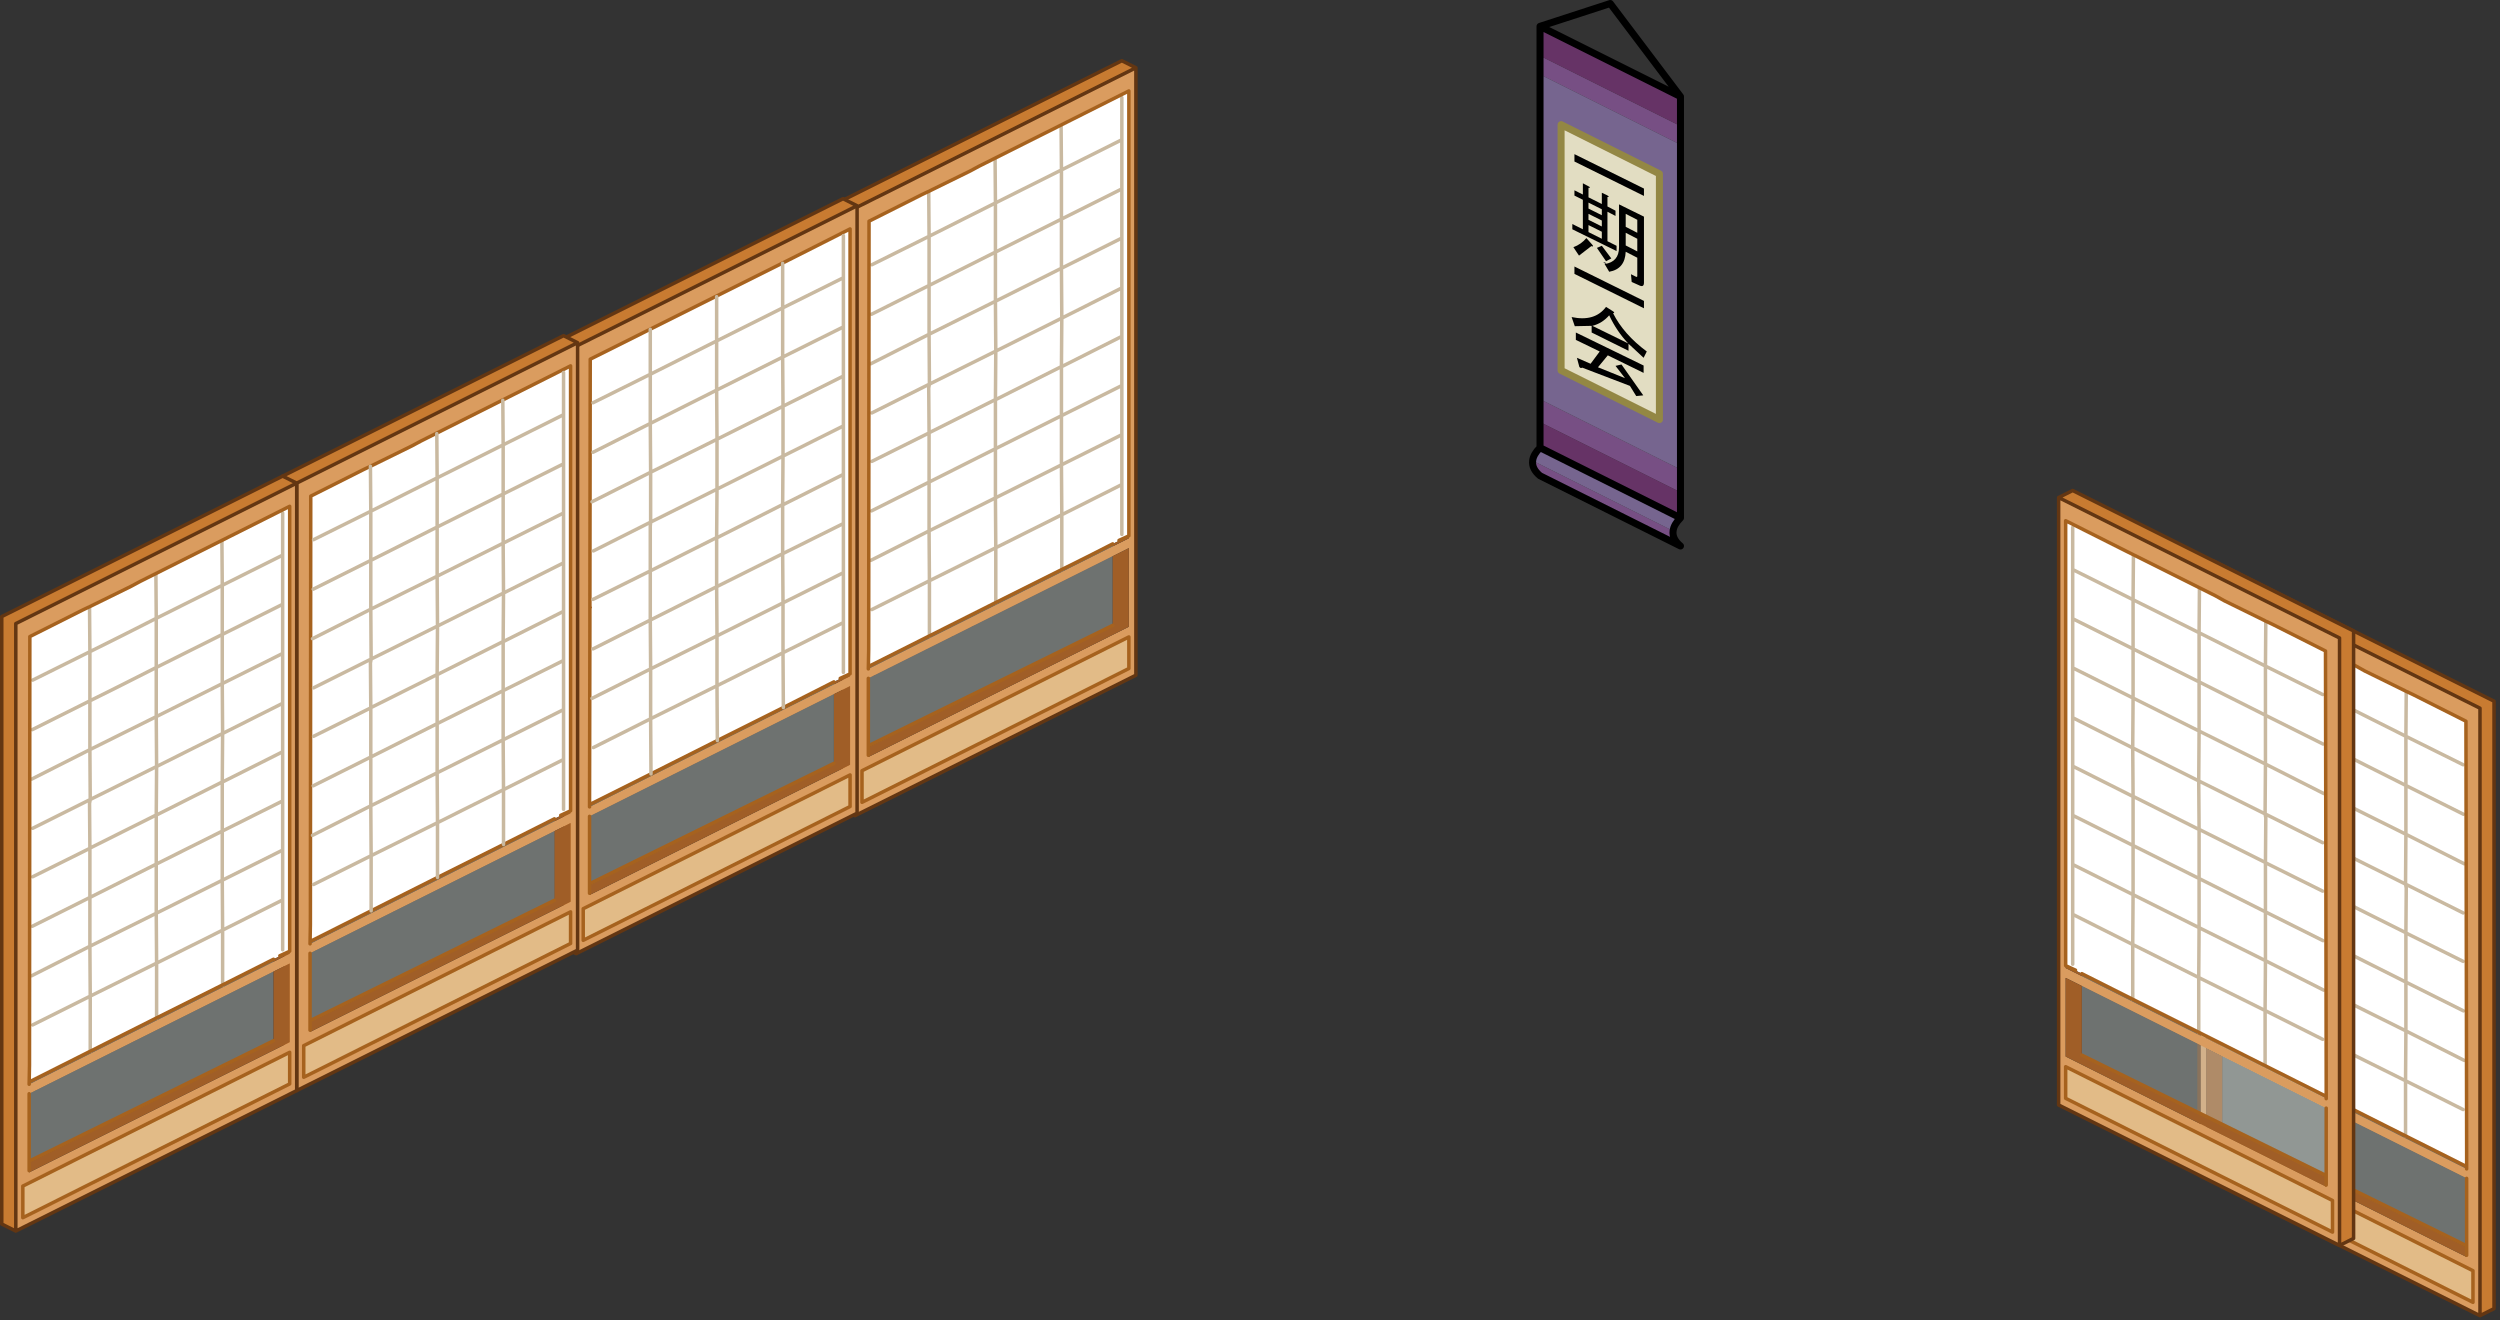 <?xml version="1.0" encoding="utf-8"?>
<svg version="1.1" id="Layer_1"
xmlns="http://www.w3.org/2000/svg"
xmlns:xlink="http://www.w3.org/1999/xlink"
xmlns:author="http://www.sothink.com"
width="356px" height="188px"
xml:space="preserve">
<rect width="100%" height="100%" fill="#333333" stroke="none"/>
<g id="489" transform="matrix(1, 0, 0, 1, 166.15, 116.35)">
<path style="fill:#774F84;fill-opacity:1" d="M53.15,-105.75L53.15 -108.4L73.15 -98.4L73.15 -95.75L53.15 -105.75M73.15,-49.5L73.15 -46.25L53.15 -56.25L53.15 -59.5L73.15 -49.5M72.1,-40.75Q71.95 -39.6 73.15 -38.6L53.15 -48.6Q51.95 -49.6 52.1 -50.75L72.1 -40.75" />
<path style="fill:#663366;fill-opacity:1" d="M53.15,-108.4L53.15 -112.6L73.15 -102.6L73.15 -98.4L53.15 -108.4M73.15,-46.25L73.15 -42.6L53.15 -52.6L53.15 -56.25L73.15 -46.25" />
<path style="fill:#E2DDC2;fill-opacity:1" d="M62.35,-79Q61.95 -79.1 62.5 -78.75L62.55 -78.9L62.35 -79M70.15,-91.6L70.15 -56.6L56.15 -63.6L56.15 -98.6L70.15 -91.6" />
<path style="fill:#76658F;fill-opacity:1" d="M73.15,-95.75L73.15 -49.5L53.15 -59.5L53.15 -105.75L73.15 -95.75M73.15,-42.6Q72.2 -41.65 72.1 -40.75L52.1 -50.75Q52.2 -51.65 53.15 -52.6L73.15 -42.6M56.15,-98.6L56.15 -63.6L70.15 -56.6L70.15 -91.6L56.15 -98.6" />
<path style="fill:none;stroke-width:1;stroke-linecap:round;stroke-linejoin:round;stroke-miterlimit:3;stroke:#000000;stroke-opacity:1" d="M73.15,-102.6L63.15 -115.85L53.15 -112.6L73.15 -102.6L73.15 -98.4L73.15 -95.75L73.15 -49.5L73.15 -46.25L73.15 -42.6Q72.2 -41.65 72.1 -40.75Q71.95 -39.6 73.15 -38.6L53.15 -48.6Q51.95 -49.6 52.1 -50.75Q52.2 -51.65 53.15 -52.6L53.15 -56.25L53.15 -59.5L53.15 -105.75L53.15 -108.4L53.15 -112.6M53.15,-52.6L73.15 -42.6" />
<path style="fill:none;stroke-width:1;stroke-linecap:round;stroke-linejoin:round;stroke-miterlimit:3;stroke:#938744;stroke-opacity:1" d="M70.15,-91.6L70.15 -56.6L56.15 -63.6L56.15 -98.6L70.15 -91.6z" />
<path style="fill:#000000;fill-opacity:1" d="M61.95,-88.9L62.7 -88.55Q63.15 -88.25 62.75 -88.3L62.75 -86.95L63.9 -86.35L63.9 -85.6L62.75 -86.2L62.75 -82L64.05 -81.35L64.05 -80.6L57.75 -83.7L57.75 -84.45L59.25 -83.7L59.25 -87.9L58.05 -88.5L58.05 -89.25L59.25 -88.65L59.25 -90.25L60 -89.85Q60.5 -89.6 60.05 -89.6L60.05 -88.25L61.95 -87.3L61.95 -88.9M67.95,-88.45L58.05 -93.35L58.05 -94.4L67.95 -89.5L67.95 -88.45M67,-85.05L65.35 -85.9L65.35 -84.05L67 -83.2L67 -85.05M67,-82.35L65.35 -83.2L65.35 -81.4L67 -80.55L67 -82.35M61.95,-86.55L60.05 -87.5L60.05 -86.65L61.95 -85.7L61.95 -86.55M61.95,-84.95L60.05 -85.9L60.05 -85.05L61.95 -84.1L61.95 -84.95M61.95,-81.35L63.3 -79.55L62.55 -79.15L61.25 -81.05L61.95 -81.35M61.95,-83.35L60.05 -84.3L60.05 -83.3L61.95 -82.35L61.95 -83.35M62.35,-78.75Q64.4 -79.05 64.4 -81.15L64.4 -87.25L67.95 -85.5L67.95 -76.1Q67.95 -75.35 67.2 -75.75L66.2 -76.2L66.1 -77.3L66.8 -76.95Q67 -76.85 67 -77.05L67 -79.65L65.35 -80.5Q65.25 -78.05 63 -77.65L62.35 -78.75M60.55,-81.55Q60.9 -81.15 60.45 -81.3L58.7 -79.95L57.9 -81.15Q59 -81.55 59.75 -82.45L60.55 -81.55M58.05,-78.4L67.95 -73.5L67.95 -72.45L58.05 -77.35L58.05 -78.4M58.75,-64.1L58.4 -65.4L60.35 -64.55L61.65 -66.3L58.25 -67.95L58.25 -69L67.9 -64.3L67.9 -63.25L62.8 -65.75L61.4 -64.05L65.25 -62.5L63.9 -64.25L64.75 -64.45L67.85 -60.05L66.85 -59.95L65.95 -61.4L59.15 -64Q58.95 -63.85 58.75 -64.1M57.65,-71.2Q60.95 -70.5 62.55 -72.65L63.5 -72.05Q63.9 -71.8 63.55 -71.75Q65.05 -68.75 68.35 -66.3L67.9 -65.4L65.75 -67.4L65.75 -66.4L60.5 -69L60.5 -69.95L58.1 -69.9L57.65 -71.2M63,-71.45Q62 -70.3 60.6 -69.95L65.7 -67.45Q64.05 -69.2 63 -71.45" />
<path style="fill:#C87B31;fill-opacity:1" d="M187,-15.5L147 -35.5L149 -36.5L189 -16.5L189 70L187 71L187 -15.5" />
<path style="fill:#FFFFFF;fill-opacity:1" d="M185.05,49.75L176.4 45.4L166.95 40.65L157.55 35.95L150.3 32.3L149.4 31.85L149.4 31.8L148.2 31.25L148 31.15L148 -32.2L156.75 -27.8L157.65 -27.3L167.05 -22.55L170.6 -20.8L176.5 -17.9L177.45 -17.45L185 -13.65L185.1 47.35L185.05 49.75" />
<path style="fill:#DA9C5F;fill-opacity:1" d="M187,71L147 51L147 -35.5L187 -15.5L187 71M148,31.5L150.3 32.65L185.1 50.1L185.1 47.35L185 -13.65L177.45 -17.45L169.35 -21.5L156.75 -27.8L148 -32.2L148 31.15L148 31.5M185,61L185 61.2L150.3 44.05L150.3 43.9L185 61M150.3,34.05L148 32.9L148 44.1L185.1 62.65L185.1 62.4L185.1 56.6L185.1 51.45L150.3 34.05M186,64.6L148 45.55L148 50.05L186 69.1L186 64.6" />
<path style="fill:#C7CFCB;fill-opacity:0.4" d="M150.3,32.3L157.55 35.95L166.95 40.65L176.4 45.4L185.05 49.75L185.1 47.35L185.1 50.1L150.3 32.65L150.3 32.3M150.3,43.9L150.3 34.05L185.1 51.45L185.1 56.6L185 61L150.3 43.9" />
<path style="fill:#E2BB87;fill-opacity:1" d="M186,69.1L148 50.05L148 45.55L186 64.6L186 69.1" />
<path style="fill:#A05E27;fill-opacity:1" d="M150.3,32.65L148 31.5L148 31.15L148.2 31.25L149.4 31.8L149.4 31.85L150.3 32.3L150.3 32.65M185.1,62.4L185.1 62.65L148 44.1L148 32.9L150.3 34.05L150.3 43.9L150.3 44.05L185 61.2L185 61L185.1 56.6L185.1 62.4" />
<path style="fill:none;stroke-width:0.5;stroke-linecap:round;stroke-linejoin:round;stroke-miterlimit:3;stroke:#633612;stroke-opacity:1" d="M147,-35.5L149 -36.5L189 -16.5L189 70L187 71L147 51L147 -35.5L187 -15.5L187 71" />
<path style="fill:none;stroke-width:0.5;stroke-linecap:round;stroke-linejoin:round;stroke-miterlimit:3;stroke:#C9B9A0;stroke-opacity:1" d="M149,-31.25L149 -25.25L157.6 -20.95L157.65 -27.3M157.55,35.95L157.55 28.15L149 23.85L149 30.95M149,-18.25L149 -11.25L157.6 -6.95L157.6 -13.95L149 -18.25L149 -25.25M149,-11.25L149 -4.15L157.55 0.15L157.6 -6.95L167 -2.25L167 -9.25L157.6 -13.95L157.6 -20.95L167 -16.25L167.05 -22.55M176.5,-17.9L176.45 -11.5Q180.55 -9.45 184.6 -7.45M149,-4.15L149 2.75L157.55 7.05L157.6 7.05L157.55 0.15L166.95 4.85L167 -2.25L176.45 2.45L176.45 -4.5L167 -9.25L167 -16.25L176.45 -11.5L176.45 -4.5L184.65 -0.4M184.6,13.65L176.4 9.55L176.5 10.1L176.45 16.5L184.6 20.55M184.75,6.65L176.45 2.45L176.4 9.55L166.95 4.85L167 11.75L176.4 16.45L176.45 16.5L176.45 23.5L184.65 27.6M166.95,11.75L157.6 7.05L157.6 14.05L167 18.75L167 11.75L166.95 11.75M167,18.75L176.45 23.5L176.45 30.45L184.75 34.65M176.4,45.4L176.4 37.55L166.95 32.85L166.95 40.65M167,18.75L167 25.75L176.45 30.45L176.4 37.55L184.6 41.65M167,25.75L157.6 21.05L157.55 28.15L166.95 32.85L167 25.75M149,2.75L149 9.75L157.6 14.05L157.6 21.05L149 16.75L149 23.85M149,9.75L149 16.75" />
<path style="fill:none;stroke-width:0.5;stroke-linecap:round;stroke-linejoin:round;stroke-miterlimit:3;stroke:#A6621E;stroke-opacity:1" d="M177.45,-17.45L176.5 -17.9L170.6 -20.8L169.35 -21.5L156.75 -27.8L148 -32.2L148 31.15M148.2,31.25L149.4 31.8M150.3,32.3L157.55 35.95M177.45,-17.45L185 -13.65L185.1 47.35L185.1 50.1M166.95,40.65L176.4 45.4L185.05 49.75M166.95,40.65L157.55 35.95M185.1,62.4L185.1 56.6L185.1 51.45M186,64.6L148 45.55L148 50.05L186 69.1L186 64.6M150.3,43.9L185 61" />
<path style="fill:#FFFFFF;fill-opacity:1" d="M130.3,22.3L129.4 21.85L129.4 21.8L128.2 21.25L128 21.15L128 -42.2L136.75 -37.8L137.65 -37.3L147.05 -32.55L150.6 -30.8L156.5 -27.9Q157 -27.65 157.45 -27.45L165 -23.65L165.1 37.35L165.05 39.75L156.4 35.4L146.95 30.65L137.55 25.95L130.3 22.3" />
<path style="fill:#DA9C5F;fill-opacity:1" d="M128,-42.2L128 21.15L128 21.5L130.3 22.65L165.1 40.1L165.1 37.35L165 -23.65L157.45 -27.45L149.35 -31.5L136.75 -37.8L128 -42.2M167,61L127 41L127 -45.5L167 -25.5L167 61M130.3,24.05L128 22.9L128 34.1L165.1 52.65L165.1 52.4L165.1 46.6L165.1 41.45L130.3 24.05M165,51L165 51.2L130.3 34.05L130.3 33.9L165 51M166,54.6L128 35.55L128 40.05L166 59.1L166 54.6" />
<path style="fill:#C87B31;fill-opacity:1" d="M167,-25.5L127 -45.5L129 -46.5L169 -26.5L169 60L167 61L167 -25.5" />
<path style="fill:#C7CFCB;fill-opacity:0.4" d="M137.55,25.95L146.95 30.65L156.4 35.4L165.05 39.75L165.1 37.35L165.1 40.1L130.3 22.65L130.3 22.3L137.55 25.95M130.3,33.9L130.3 24.05L165.1 41.45L165.1 46.6L165 51L130.3 33.9" />
<path style="fill:#E2BB87;fill-opacity:1" d="M166,59.1L128 40.05L128 35.55L166 54.6L166 59.1" />
<path style="fill:#A05E27;fill-opacity:1" d="M128.2,21.25L129.4 21.8L129.4 21.85L130.3 22.3L130.3 22.65L128 21.5L128 21.15L128.2 21.25M165.1,46.6L165.1 52.4L165.1 52.65L128 34.1L128 22.9L130.3 24.05L130.3 33.9L130.3 34.05L165 51.2L165 51L165.1 46.6" />
<path style="fill:none;stroke-width:0.5;stroke-linecap:round;stroke-linejoin:round;stroke-miterlimit:3;stroke:#C9B9A0;stroke-opacity:1" d="M147.05,-32.55L147 -26.25L156.45 -21.5L156.5 -27.9M137.65,-37.3L137.6 -30.95L147 -26.25L147 -19.25L156.45 -14.5L156.45 -21.5L164.6 -17.45M129,-41.25L129 -35.25L137.6 -30.95L137.6 -23.95L147 -19.25L147 -12.25L156.45 -7.55L156.45 -14.5L164.65 -10.4M129,20.95L129 13.85L129 6.75L129 -0.25L129 -7.25L129 -14.15L129 -21.25L129 -28.25L129 -35.25M129,-21.25L137.6 -16.95L137.6 -23.95L129 -28.25M129,-0.25L137.6 4.05L137.6 -2.95L137.55 -2.95L129 -7.25M137.6,4.05L147 8.75L147 1.75L146.95 1.75L137.6 -2.95L137.55 -9.85L129 -14.15M137.55,-9.85L137.6 -16.95L147 -12.25L146.95 -5.15L156.4 -0.45L156.45 -7.55L164.75 -3.35M137.55,-9.85L146.95 -5.15L147 1.75L156.4 6.45L156.45 6.5L156.5 0.1L156.4 -0.45L164.6 3.65M147,15.75L137.6 11.05L137.55 18.15L146.95 22.85L147 15.75L147 8.75L156.45 13.5L156.45 6.5L164.6 10.55M164.65,17.6L156.45 13.5L156.45 20.45L164.75 24.65M147,15.75L156.45 20.45L156.4 27.55L164.6 31.65M137.6,4.05L137.6 11.05L129 6.75M137.55,25.95L137.55 18.15L129 13.85M146.95,30.65L146.95 22.85L156.4 27.55L156.4 35.4" />
<path style="fill:none;stroke-width:0.5;stroke-linecap:round;stroke-linejoin:round;stroke-miterlimit:3;stroke:#A6621E;stroke-opacity:1" d="M157.45,-27.45Q157 -27.65 156.5 -27.9L150.6 -30.8L149.35 -31.5L136.75 -37.8M157.45,-27.45L165 -23.65L165.1 37.35L165.1 40.1M128,21.15L128 -42.2L136.75 -37.8M165.1,41.45L165.1 46.6L165.1 52.4M166,54.6L128 35.55L128 40.05L166 59.1L166 54.6M165,51L130.3 33.9M129.4,21.8L128.2 21.25M156.4,35.4L165.05 39.75M156.4,35.4L146.95 30.65L137.55 25.95L130.3 22.3" />
<path style="fill:none;stroke-width:0.5;stroke-linecap:round;stroke-linejoin:round;stroke-miterlimit:3;stroke:#633612;stroke-opacity:1" d="M127,-45.5L129 -46.5L169 -26.5L169 60L167 61L127 41L127 -45.5L167 -25.5L167 61" />
<path style="fill:#C87B31;fill-opacity:1" d="M-44.4,-86.7L-44.4 -0.2L-46.4 -1.2L-46.4 -87.7L-6.4 -107.7L-4.4 -106.7L-44.4 -86.7" />
<path style="fill:#FFFFFF;fill-opacity:1" d="M-5.4,-103.4L-5.4 -40.05L-5.6 -39.95L-6.8 -39.4L-6.8 -39.35L-7.7 -38.9Q-11.3 -37.05 -14.95 -35.25L-24.35 -30.55L-33.8 -25.8L-42.45 -21.45L-42.45 -23.85L-42.4 -84.85L-34.85 -88.65L-33.9 -89.1L-28 -92L-24.45 -93.75L-15.05 -98.5L-14.15 -99L-5.4 -103.4" />
<path style="fill:#DA9C5F;fill-opacity:1" d="M-44.4,-0.2L-44.4 -86.7L-4.4 -106.7L-4.4 -20.2L-44.4 -0.2M-5.4,-39.7L-5.4 -40.05L-5.4 -103.4L-14.15 -99L-26.7 -92.7L-34.85 -88.65L-42.4 -84.85L-42.45 -23.85L-42.5 -21.1L-7.7 -38.55L-5.4 -39.7M-42.5,-8.8L-42.5 -8.55L-5.4 -27.1L-5.4 -38.3L-7.7 -37.15L-42.5 -19.75L-42.5 -14.6L-42.5 -8.8M-7.7,-27.15L-42.4 -10L-42.4 -10.2L-7.7 -27.3L-7.7 -27.15M-43.4,-2.1L-5.4 -21.15L-5.4 -25.65L-43.4 -6.6L-43.4 -2.1" />
<path style="fill:#C7CFCB;fill-opacity:0.4" d="M-24.35,-30.55L-14.95 -35.25Q-11.3 -37.05 -7.7 -38.9L-7.7 -38.55L-42.5 -21.1L-42.45 -23.85L-42.45 -21.45L-33.8 -25.8L-24.35 -30.55M-7.7,-37.15L-7.7 -27.3L-42.4 -10.2L-42.5 -14.6L-42.5 -19.75L-7.7 -37.15" />
<path style="fill:#E2BB87;fill-opacity:1" d="M-43.4,-6.6L-5.4 -25.65L-5.4 -21.15L-43.4 -2.1L-43.4 -6.6" />
<path style="fill:#A05E27;fill-opacity:1" d="M-42.5,-14.6L-42.4 -10.2L-42.4 -10L-7.7 -27.15L-7.7 -27.3L-7.7 -37.15L-5.4 -38.3L-5.4 -27.1L-42.5 -8.55L-42.5 -8.8L-42.5 -14.6M-7.7,-38.55L-7.7 -38.9L-6.8 -39.35L-6.8 -39.4L-5.6 -39.95L-5.4 -40.05L-5.4 -39.7L-7.7 -38.55" />
<path style="fill:none;stroke-width:0.5;stroke-linecap:round;stroke-linejoin:round;stroke-miterlimit:3;stroke:#633612;stroke-opacity:1" d="M-4.4,-106.7L-6.4 -107.7L-46.4 -87.7L-46.4 -1.2L-44.4 -0.2L-44.4 -86.7L-4.4 -106.7L-4.4 -20.2L-44.4 -0.2" />
<path style="fill:none;stroke-width:0.5;stroke-linecap:round;stroke-linejoin:round;stroke-miterlimit:3;stroke:#C9B9A0;stroke-opacity:1" d="M-6.4,-96.45L-15 -92.15L-15 -85.15L-6.4 -89.45L-6.4 -96.45L-6.4 -102.45M-15.05,-98.5L-15 -92.15L-24.4 -87.45L-24.4 -80.45L-15 -85.15L-15 -78.15L-6.4 -82.45L-6.4 -89.45M-33.9,-89.1L-33.85 -82.7L-24.4 -87.45L-24.45 -93.75M-6.4,-82.45L-6.4 -75.35L-6.4 -68.45L-6.4 -61.45L-6.4 -54.45L-6.4 -47.35L-6.4 -40.25M-42.05,-71.6L-33.85 -75.7L-33.85 -82.7L-42 -78.65M-33.8,-25.8L-33.8 -33.65L-42 -29.55M-33.85,-75.7L-33.85 -68.75L-24.4 -73.45L-24.4 -80.45L-33.85 -75.7M-24.35,-66.35L-14.95 -71.05L-15 -78.15L-24.4 -73.45L-24.35 -66.35L-24.4 -59.45L-24.35 -59.45L-15 -64.15L-14.95 -71.05L-6.4 -75.35M-24.35,-66.35L-33.8 -61.65L-33.9 -61.1L-33.85 -54.7L-33.8 -54.75L-24.4 -59.45L-24.4 -52.45L-15 -57.15L-15 -64.15L-14.95 -64.15L-6.4 -68.45M-42,-57.55L-33.8 -61.65L-33.85 -68.75L-42.15 -64.55M-6.4,-61.45L-15 -57.15L-15 -50.15L-6.4 -54.45M-33.85,-40.75L-33.8 -33.65L-24.35 -38.35L-24.4 -45.45L-15 -50.15L-14.95 -43.05L-6.4 -47.35M-14.95,-35.25L-14.95 -43.05L-24.35 -38.35L-24.35 -30.55M-24.4,-45.45L-24.4 -52.45L-33.85 -47.7L-33.85 -40.75L-24.4 -45.45M-33.85,-54.7L-33.85 -47.7L-42.05 -43.6M-33.85,-40.75L-42.15 -36.55M-33.85,-54.7L-42 -50.65" />
<path style="fill:none;stroke-width:0.5;stroke-linecap:round;stroke-linejoin:round;stroke-miterlimit:3;stroke:#A6621E;stroke-opacity:1" d="M-5.4,-40.05L-5.4 -103.4L-14.15 -99L-26.7 -92.7L-28 -92L-33.9 -89.1M-34.85,-88.65L-33.9 -89.1M-34.85,-88.65L-42.4 -84.85L-42.45 -23.85L-42.5 -21.1M-42.45,-21.45L-33.8 -25.8M-42.5,-19.75L-42.5 -14.6M-42.4,-10.2L-7.7 -27.3M-7.7,-38.9Q-11.3 -37.05 -14.95 -35.25L-24.35 -30.55L-33.8 -25.8M-43.4,-6.6L-5.4 -25.65L-5.4 -21.15L-43.4 -2.1L-43.4 -6.6M-42.5,-8.8L-42.5 -14.6M-6.8,-39.4L-5.6 -39.95" />
<path style="fill:#DA9C5F;fill-opacity:1" d="M-82.1,-29.45L-82.1 -27.35L-82.15 -27.35L-82.2 -1.45L-47.4 -18.9L-45.1 -20.05L-45.1 -20.4L-45.1 -83.75L-53.3 -79.6L-74.5 -69L-82.1 -65.2L-82.15 -29.8L-82.15 -29.4L-82.1 -29.45M-84.1,19.45L-84.1 -67.05L-44.1 -87.05L-44.1 -0.55L-84.1 19.45M-82.2,5.85L-82.2 10.85L-82.2 11.1L-45.1 -7.45L-45.1 -18.65L-47.4 -17.5L-82.2 -0.1L-82.2 5.85M-47.4,-7.65L-47.4 -7.5L-82.1 9.65L-82.1 9.45L-47.4 -7.65M-45.1,-6L-83.1 13.05L-83.1 17.55L-45.1 -1.5L-45.1 -6" />
<path style="fill:#C7CFCB;fill-opacity:0.4" d="M-82.1,-29.85L-82.1 -29.45L-82.15 -29.4L-82.15 -29.8L-82.1 -29.85M-54.6,-15.6L-47.4 -19.25L-47.4 -18.9L-82.2 -1.45L-82.15 -27.35L-82.1 -27.35L-82.15 -1.8L-73.45 -6.15L-64 -10.9L-54.6 -15.6M-82.1,9.45L-82.15 5.05L-82.2 5.85L-82.2 -0.1L-47.4 -17.5L-47.4 -7.65L-82.1 9.45" />
<path style="fill:#FFFFFF;fill-opacity:1" d="M-45.3,-20.3L-46.5 -19.75L-46.5 -19.7L-47.4 -19.25L-54.6 -15.6L-64 -10.9L-73.45 -6.15L-82.15 -1.8L-82.1 -27.35L-82.1 -29.45L-82.1 -29.85L-82.15 -29.8L-82.1 -65.2L-74.5 -69L-74 -69.25L-73.55 -69.45L-64.1 -74.1L-54.7 -78.85L-53.8 -79.35L-53.3 -79.6L-45.1 -83.75L-45.1 -20.4L-45.3 -20.3" />
<path style="fill:#C87B31;fill-opacity:1" d="M-84.1,-67.05L-84.1 19.45L-86.1 18.45L-86.1 -68.05L-46.1 -88.05L-44.1 -87.05L-84.1 -67.05" />
<path style="fill:#A05E27;fill-opacity:1" d="M-45.1,-20.4L-45.1 -20.05L-47.4 -18.9L-47.4 -19.25L-46.5 -19.7L-46.5 -19.75L-45.3 -20.3L-45.1 -20.4M-82.2,5.85L-82.15 5.05L-82.1 9.45L-82.1 9.65L-47.4 -7.5L-47.4 -7.65L-47.4 -17.5L-45.1 -18.65L-45.1 -7.45L-82.2 11.1L-82.2 10.85L-82.2 5.85" />
<path style="fill:#E2BB87;fill-opacity:1" d="M-45.1,-1.5L-83.1 17.55L-83.1 13.05L-45.1 -6L-45.1 -1.5" />
<path style="fill:none;stroke-width:0.5;stroke-linecap:round;stroke-linejoin:round;stroke-miterlimit:3;stroke:#A6621E;stroke-opacity:1" d="M-82.2,-1.45L-82.15 -27.35L-82.15 -29.4L-82.15 -29.8L-82.1 -65.2L-74.5 -69M-53.3,-79.6L-45.1 -83.75L-45.1 -20.4M-82.1,-29.85L-82.15 -29.8M-82.15,-1.8L-73.45 -6.15L-64 -10.9M-53.3,-79.6L-53.8 -79.35L-74 -69.25L-74.5 -69M-82.2,-0.1L-82.2 5.85L-82.2 10.85M-47.4,-19.25L-54.6 -15.6L-64 -10.9M-46.5,-19.75L-45.3 -20.3M-45.1,-1.5L-83.1 17.55L-83.1 13.05L-45.1 -6L-45.1 -1.5M-82.1,9.45L-47.4 -7.65" />
<path style="fill:none;stroke-width:0.5;stroke-linecap:round;stroke-linejoin:round;stroke-miterlimit:3;stroke:#633612;stroke-opacity:1" d="M-44.1,-87.05L-46.1 -88.05L-86.1 -68.05L-86.1 18.45L-84.1 19.45L-84.1 -67.05L-44.1 -87.05L-44.1 -0.55L-84.1 19.45" />
<path style="fill:none;stroke-width:0.5;stroke-linecap:round;stroke-linejoin:round;stroke-miterlimit:3;stroke:#C9B9A0;stroke-opacity:1" d="M-73.45,-6.15L-73.5 -14L-81.65 -9.9M-54.7,-78.85L-54.7 -72.5L-46.05 -76.8L-46.05 -82.8M-64.1,-74.1L-64.1 -67.8L-54.7 -72.5L-54.7 -65.5L-46.05 -69.8L-46.05 -76.8M-73.55,-69.45L-73.55 -63.05L-64.1 -67.8L-64.1 -60.8L-54.7 -65.5L-54.65 -58.5L-46.05 -62.8L-46.05 -69.8M-73.55,-63.05L-73.55 -56.05L-64.1 -60.8L-64.05 -53.8L-54.65 -58.5L-54.65 -51.4L-46.05 -55.7L-46.05 -62.8M-46.05,-55.7L-46.05 -48.8L-46.05 -41.8L-46.05 -34.8L-46.05 -27.7L-46.05 -20.6M-46.05,-48.8L-54.6 -44.5L-54.7 -44.5L-54.7 -37.5L-46.05 -41.8M-54.6,-15.6L-54.65 -23.4L-64.05 -18.7L-64.05 -25.8L-64.1 -32.8L-54.7 -37.5L-54.65 -30.5L-46.05 -34.8M-64,-39.8L-54.7 -44.5L-54.65 -51.4L-64.05 -46.7L-64.1 -39.8L-64 -39.8M-73.5,-42L-64.05 -46.7L-64.05 -53.8L-73.5 -49.1L-73.5 -42L-73.55 -41.45L-73.55 -35.05L-73.45 -35.1L-64.1 -39.8L-64.1 -32.8L-73.55 -28.05L-73.5 -21.1L-64.05 -25.8L-54.65 -30.5L-54.65 -23.4L-46.05 -27.7M-81.7,-23.95L-73.55 -28.05L-73.55 -35.05L-81.7 -31M-64,-10.9L-64.05 -18.7L-73.5 -14L-73.5 -21.1L-81.85 -16.9M-81.85,-44.9L-73.5 -49.1L-73.55 -56.05L-81.7 -51.95M-73.55,-63.05L-81.7 -59M-73.5,-42L-81.65 -37.9" />
<path style="fill:#FFFFFF;fill-opacity:1" d="M-113.3,13.35L-121.95 17.7L-121.95 15.3L-121.9 -45.7L-114.35 -49.5L-113.4 -49.95L-107.5 -52.85L-103.95 -54.6L-94.55 -59.35L-93.65 -59.85L-84.9 -64.25L-84.9 -0.9L-85.1 -0.8L-86.3 -0.25L-86.3 -0.2L-87.2 0.25L-94.45 3.9L-103.85 8.6L-113.3 13.35" />
<path style="fill:#C87B31;fill-opacity:1" d="M-123.9,-47.55L-123.9 38.95L-125.9 37.95L-125.9 -48.55L-85.9 -68.55L-83.9 -67.55L-123.9 -47.55" />
<path style="fill:#DA9C5F;fill-opacity:1" d="M-122,18.05L-87.2 0.6L-84.9 -0.55L-84.9 -0.9L-84.9 -64.25L-93.65 -59.85L-106.2 -53.55L-114.35 -49.5L-121.9 -45.7L-121.95 15.3L-122 18.05M-123.9,38.95L-123.9 -47.55L-83.9 -67.55L-83.9 18.95L-123.9 38.95M-122,19.4L-122 24.55L-122 30.35L-122 30.6L-84.9 12.05L-84.9 0.85L-87.2 2L-122 19.4M-87.2,11.85L-87.2 12L-121.9 29.15L-121.9 28.95L-87.2 11.85M-84.9,13.5L-122.9 32.55L-122.9 37.05L-84.9 18L-84.9 13.5" />
<path style="fill:#A05E27;fill-opacity:1" d="M-87.2,0.25L-86.3 -0.2L-86.3 -0.25L-85.1 -0.8L-84.9 -0.9L-84.9 -0.55L-87.2 0.6L-87.2 0.25M-122,24.55L-121.9 28.95L-121.9 29.15L-87.2 12L-87.2 11.85L-87.2 2L-84.9 0.85L-84.9 12.05L-122 30.6L-122 30.35L-122 24.55" />
<path style="fill:#C7CFCB;fill-opacity:0.4" d="M-103.85,8.6L-94.45 3.9L-87.2 0.25L-87.2 0.6L-122 18.05L-121.95 15.3L-121.95 17.7L-113.3 13.35L-103.85 8.6M-87.2,2L-87.2 11.85L-121.9 28.95L-122 24.55L-122 19.4L-87.2 2" />
<path style="fill:#E2BB87;fill-opacity:1" d="M-84.9,18L-122.9 37.05L-122.9 32.55L-84.9 13.5L-84.9 18" />
<path style="fill:none;stroke-width:0.5;stroke-linecap:round;stroke-linejoin:round;stroke-miterlimit:3;stroke:#A6621E;stroke-opacity:1" d="M-114.35,-49.5L-113.4 -49.95L-107.5 -52.85L-106.2 -53.55M-114.35,-49.5L-121.9 -45.7L-121.95 15.3M-121.95,17.7L-113.3 13.35M-84.9,-0.9L-84.9 -64.25L-93.65 -59.85L-106.2 -53.55M-85.1,-0.8L-86.3 -0.25M-122,18.05L-121.95 15.3M-122,19.4L-122 24.55L-122 30.35M-84.9,18L-122.9 37.05L-122.9 32.55L-84.9 13.5L-84.9 18M-87.2,0.25L-94.45 3.9L-103.85 8.6L-113.3 13.35M-87.2,11.85L-121.9 28.95" />
<path style="fill:none;stroke-width:0.5;stroke-linecap:round;stroke-linejoin:round;stroke-miterlimit:3;stroke:#C9B9A0;stroke-opacity:1" d="M-113.3,13.35L-113.3 5.5L-121.5 9.6M-94.55,-59.35L-94.5 -53L-85.9 -57.3L-85.9 -63.3M-85.9,-57.3L-85.9 -50.3L-85.9 -43.3L-85.9 -36.2L-85.9 -29.3L-85.9 -22.3L-85.9 -15.3L-85.9 -8.2L-85.9 -1.1M-85.9,-50.3L-94.5 -46L-94.5 -39L-85.9 -43.3M-94.45,-31.9L-103.85 -27.2L-103.9 -20.3L-103.85 -20.3L-94.5 -25L-94.45 -31.9L-94.5 -39L-103.9 -34.3L-103.85 -27.2L-113.3 -22.5L-113.4 -21.95L-113.35 -15.55L-113.3 -15.6L-103.9 -20.3L-103.9 -13.3L-94.5 -18L-94.5 -25L-94.45 -25L-85.9 -29.3M-94.45,-31.9L-85.9 -36.2M-94.5,-53L-103.9 -48.3L-113.35 -43.55L-113.35 -36.55L-103.9 -41.3L-103.9 -48.3L-103.95 -54.6M-113.4,-49.95L-113.35 -43.55L-121.5 -39.5M-121.55,-32.45L-113.35 -36.55L-113.35 -29.6L-103.9 -34.3L-103.9 -41.3L-94.5 -46L-94.5 -53M-121.65,-25.4L-113.35 -29.6L-113.3 -22.5L-121.5 -18.4M-113.35,-1.6L-103.9 -6.3L-103.9 -13.3L-113.35 -8.55L-113.35 -1.6L-113.3 5.5L-103.85 0.8L-103.9 -6.3L-94.5 -11L-94.5 -18L-85.9 -22.3M-121.55,-4.45L-113.35 -8.55L-113.35 -15.55L-121.5 -11.5M-85.9,-15.3L-94.5 -11L-94.45 -3.9L-85.9 -8.2M-103.85,8.6L-103.85 0.8L-94.45 -3.9L-94.45 3.9M-113.35,-1.6L-121.65 2.6" />
<path style="fill:none;stroke-width:0.5;stroke-linecap:round;stroke-linejoin:round;stroke-miterlimit:3;stroke:#633612;stroke-opacity:1" d="M-83.9,-67.55L-85.9 -68.55L-125.9 -48.55L-125.9 37.95L-123.9 38.95L-123.9 -47.55L-83.9 -67.55L-83.9 18.95L-123.9 38.95" />
<path style="fill:#FFFFFF;fill-opacity:1" d="M-153.3,33.35L-161.95 37.7L-161.95 35.3L-161.9 -25.7L-154.35 -29.5L-153.4 -29.95L-147.5 -32.85L-143.95 -34.6L-134.55 -39.35L-133.65 -39.85L-124.9 -44.25L-124.9 19.1L-125.1 19.2L-126.3 19.75L-126.3 19.8L-127.2 20.25L-134.45 23.9L-143.85 28.6L-153.3 33.35" />
<path style="fill:#C87B31;fill-opacity:1" d="M-163.9,-27.55L-163.9 58.95L-165.9 57.95L-165.9 -28.55L-125.9 -48.55L-123.9 -47.55L-163.9 -27.55" />
<path style="fill:#DA9C5F;fill-opacity:1" d="M-163.9,58.95L-163.9 -27.55L-123.9 -47.55L-123.9 38.95L-163.9 58.95M-162,38.05L-127.2 20.6L-124.9 19.45L-124.9 19.1L-124.9 -44.25L-133.65 -39.85L-146.2 -33.55L-154.35 -29.5L-161.9 -25.7L-161.95 35.3L-162 38.05M-162,39.4L-162 44.55L-162 50.35L-162 50.6L-124.9 32.05L-124.9 20.85L-127.2 22L-162 39.4M-127.2,31.85L-127.2 32Q-144.55 40.6 -161.9 49.15L-161.9 48.95L-127.2 31.85M-124.9,33.5L-162.9 52.55L-162.9 57.05L-124.9 38L-124.9 33.5" />
<path style="fill:#C7CFCB;fill-opacity:0.4" d="M-143.85,28.6L-134.45 23.9L-127.2 20.25L-127.2 20.6L-162 38.05L-161.95 35.3L-161.95 37.7L-153.3 33.35L-143.85 28.6M-127.2,22L-127.2 31.85L-161.9 48.95L-162 44.55L-162 39.4L-127.2 22" />
<path style="fill:#A05E27;fill-opacity:1" d="M-127.2,20.25L-126.3 19.8L-126.3 19.75L-125.1 19.2L-124.9 19.1L-124.9 19.45L-127.2 20.6L-127.2 20.25M-162,44.55L-161.9 48.95L-161.9 49.15Q-144.55 40.6 -127.2 32L-127.2 31.85L-127.2 22L-124.9 20.85L-124.9 32.05L-162 50.6L-162 50.35L-162 44.55" />
<path style="fill:#E2BB87;fill-opacity:1" d="M-124.9,38L-162.9 57.05L-162.9 52.55L-124.9 33.5L-124.9 38" />
<path style="fill:none;stroke-width:0.5;stroke-linecap:round;stroke-linejoin:round;stroke-miterlimit:3;stroke:#C9B9A0;stroke-opacity:1" d="M-134.55,-39.35L-134.5 -33L-125.9 -37.3L-125.9 -43.3M-153.4,-29.95L-153.35 -23.55Q-148.6 -25.9 -143.9 -28.3L-143.95 -34.6M-134.5,-33L-143.9 -28.3L-143.9 -21.3L-134.5 -26L-134.5 -33M-125.9,-37.3L-125.9 -30.3L-125.9 -23.3L-125.9 -16.2L-125.9 -9.3L-125.9 -2.3L-125.9 4.7L-125.9 11.8L-125.9 18.9M-125.9,-30.3L-134.5 -26L-134.5 -19L-125.9 -23.3M-153.3,33.35L-153.3 25.5L-161.5 29.6M-161.65,-5.4L-153.35 -9.6L-153.35 -16.55Q-148.6 -18.9 -143.9 -21.3L-143.9 -14.3L-134.5 -19L-134.45 -11.9L-125.9 -16.2M-161.55,-12.45L-153.35 -16.55L-153.35 -23.55L-161.5 -19.5M-153.3,-2.5L-143.85 -7.2L-143.9 -14.3L-153.35 -9.6L-153.3 -2.5L-153.4 -1.95L-153.35 4.45L-153.3 4.4L-143.9 -0.3L-143.85 -7.2L-134.45 -11.9L-134.5 -5L-134.45 -5L-125.9 -9.3M-143.9,-0.3L-143.9 6.7L-134.5 2L-134.5 -5L-143.85 -0.3L-143.9 -0.3M-125.9,-2.3L-134.5 2L-134.5 9L-125.9 4.7M-134.45,23.9L-134.45 16.1L-143.85 20.8L-143.85 28.6M-153.3,25.5L-143.85 20.8L-143.9 13.7L-153.35 18.4L-153.35 11.45L-143.9 6.7L-143.9 13.7L-134.5 9L-134.45 16.1L-125.9 11.8M-161.55,15.55L-153.35 11.45L-153.35 4.45L-161.5 8.5M-153.3,25.5L-153.35 18.4L-161.65 22.6M-153.3,-2.5L-161.5 1.6" />
<path style="fill:none;stroke-width:0.5;stroke-linecap:round;stroke-linejoin:round;stroke-miterlimit:3;stroke:#633612;stroke-opacity:1" d="M-123.9,-47.55L-125.9 -48.55L-165.9 -28.55L-165.9 57.95L-163.9 58.95L-163.9 -27.55L-123.9 -47.55L-123.9 38.95L-163.9 58.95" />
<path style="fill:none;stroke-width:0.5;stroke-linecap:round;stroke-linejoin:round;stroke-miterlimit:3;stroke:#A6621E;stroke-opacity:1" d="M-124.9,19.1L-124.9 -44.25L-133.65 -39.85L-146.2 -33.55L-147.5 -32.85L-153.4 -29.95M-154.35,-29.5L-153.4 -29.95M-154.35,-29.5L-161.9 -25.7L-161.95 35.3M-161.95,37.7L-153.3 33.35M-143.85,28.6L-134.45 23.9L-127.2 20.25M-126.3,19.75L-125.1 19.2M-162,38.05L-161.95 35.3M-162,39.4L-162 44.55L-162 50.35M-143.85,28.6L-153.3 33.35M-124.9,38L-162.9 57.05L-162.9 52.55L-124.9 33.5L-124.9 38M-127.2,31.85L-161.9 48.95" />
</g>
</svg>
